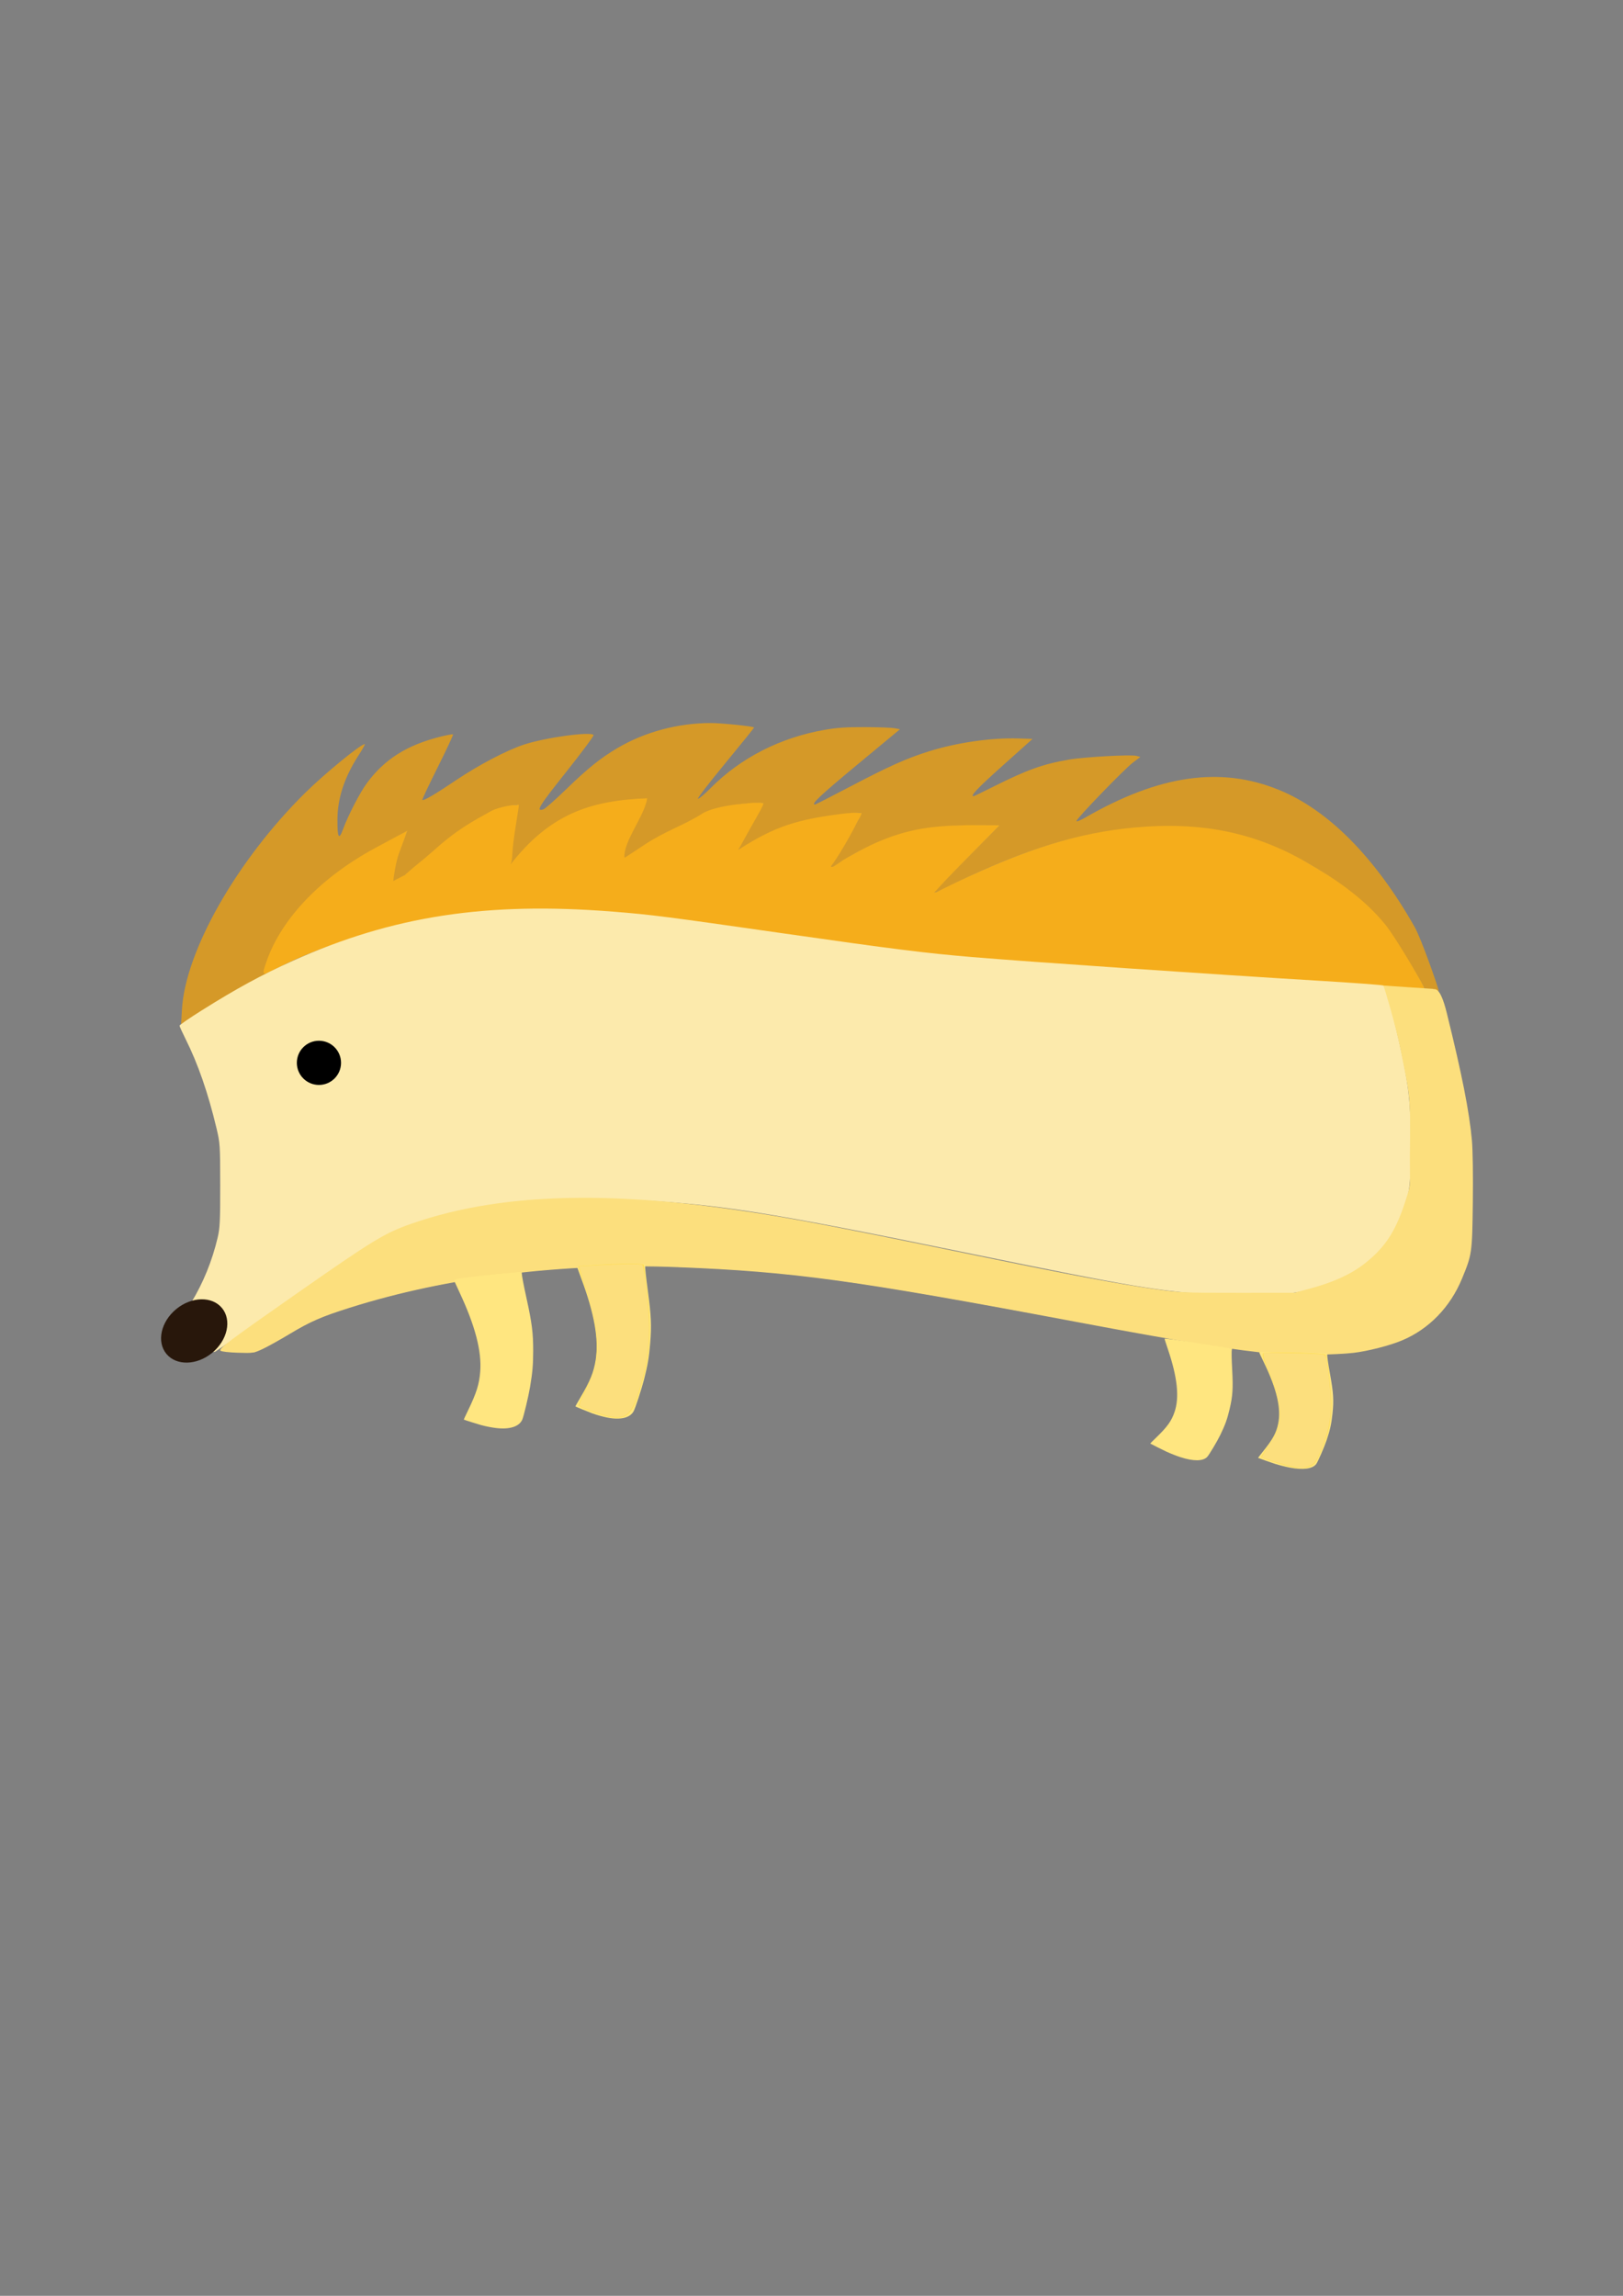 <?xml version="1.0" encoding="UTF-8" standalone="no"?>
<!-- Created with Inkscape (http://www.inkscape.org/) -->

<svg
   width="210mm"
   height="297mm"
   viewBox="0 0 210 297"
   version="1.1"
   id="svg5"
   inkscape:version="1.1.2 (b8e25be833, 2022-02-05)"
   sodipodi:docname="logo-1.svg"
   xmlns:inkscape="http://www.inkscape.org/namespaces/inkscape"
   xmlns:sodipodi="http://sodipodi.sourceforge.net/DTD/sodipodi-0.dtd"
   xmlns="http://www.w3.org/2000/svg"
   xmlns:svg="http://www.w3.org/2000/svg">
  <rect x="0" y="0" width="210" height="297" fill="#808080" stroke="none"/>
  <sodipodi:namedview
     id="namedview7"
     pagecolor="#ffffff"
     bordercolor="#666666"
     borderopacity="1.0"
     inkscape:pageshadow="2"
     inkscape:pageopacity="0.0"
     inkscape:pagecheckerboard="0"
     inkscape:document-units="mm"
     showgrid="false"
     inkscape:zoom="0.3701494"
     inkscape:cx="1533.1647"
     inkscape:cy="461.97562"
     inkscape:window-width="1920"
     inkscape:window-height="1017"
     inkscape:window-x="-8"
     inkscape:window-y="-8"
     inkscape:window-maximized="1"
     inkscape:current-layer="layer1" />
  <defs
     id="defs2" />
  <g
     inkscape:label="Warstwa 1"
     inkscape:groupmode="layer"
     id="layer1">
    <path
       style="fill:#d59928;fill-opacity:1;stroke:none;stroke-width:0.179"
       d="m 23.54,130.609 c 0.428,-7.563 7.1,-19.297 15.937,-28.031 2.582,-2.552 7.479,-6.542 7.726,-6.295 0.038,0.038 -0.305,0.649 -0.763,1.357 -1.889,2.92 -2.774,5.608 -2.78,8.443 -0.005,2.331 0.195,2.655 0.729,1.181 0.624,-1.721 2.195,-4.756 3.083,-5.957 2.288,-3.093 5.173,-4.916 9.492,-5.999 0.859,-0.215 1.603,-0.349 1.655,-0.298 0.051,0.051 -0.841,1.96 -1.982,4.242 -1.142,2.282 -2.039,4.186 -1.993,4.231 0.154,0.154 1.596,-0.689 4.388,-2.567 2.935,-1.974 6.527,-3.856 8.774,-4.595 2.777,-0.914 8.69,-1.721 8.995,-1.227 0.061,0.098 -1.54,2.253 -3.556,4.787 -3.535,4.443 -3.963,5.147 -2.936,4.821 0.217,-0.069 1.578,-1.272 3.025,-2.674 2.729,-2.644 4.384,-3.97 6.558,-5.255 3.532,-2.087 7.871,-3.246 12.124,-3.236 1.379,0.003 5.4,0.418 5.555,0.573 0.028,0.028 -1.639,2.099 -3.705,4.601 -2.066,2.502 -3.666,4.58 -3.556,4.617 0.11,0.037 0.841,-0.578 1.624,-1.366 3.907,-3.933 9.037,-6.551 14.797,-7.55 1.591,-0.276 2.83,-0.359 5.214,-0.348 1.72,0.007 3.437,0.072 3.816,0.144 l 0.689,0.13 -5.559,4.611 c -4.8,3.981 -6.015,5.128 -5.434,5.128 0.068,0 2.099,-1.036 4.512,-2.302 5.033,-2.64 7.305,-3.659 10.174,-4.561 3.644,-1.146 8.083,-1.789 11.61,-1.682 l 1.849,0.056 -3.86,3.453 c -3.278,2.933 -4.257,3.963 -3.768,3.963 0.051,0 1.215,-0.563 2.587,-1.25 4.346,-2.177 6.368,-2.901 9.741,-3.486 1.962,-0.34 8.025,-0.676 8.733,-0.483 l 0.513,0.14 -0.96,0.726 c -1.121,0.847 -7.304,7.245 -7.304,7.558 0,0.118 0.497,-0.074 1.117,-0.431 9.604,-5.533 17.538,-6.67 25.084,-3.593 6.387,2.604 12.47,8.75 17.558,17.741 0.894,1.579 3.104,7.984 3.104,8.211 0,0.061 -0.348,0.11 -0.774,0.11 h -0.774 l -1.18,-2.033 c -2.378,-4.098 -5.728,-8.397 -9.023,-11.044 -9.242,-7.426 -20.584,-9.845 -33.596,-7.166 -5.317,1.095 -11.239,3.256 -17.487,6.383 -1.264,0.632 -2.346,1.101 -2.404,1.043 -0.059,-0.059 1.819,-2.034 4.172,-4.389 l 4.279,-4.282 h -3.072 c -1.713,0 -3.983,0.119 -5.132,0.27 -4.787,0.628 -9.451,2.422 -12.669,4.702 -0.514,0.364 -0.882,0.485 -0.997,0.429 -0.043,-0.021 0.898,-1.544 2.036,-3.436 1.138,-1.892 2.024,-3.486 1.968,-3.542 -0.193,-0.193 -4.509,0.336 -6.318,0.774 -2.97,0.719 -6.838,2.39 -9.115,3.938 -0.347,0.236 -0.657,0.404 -0.688,0.373 -0.031,-0.031 0.595,-1.255 1.392,-2.72 0.797,-1.465 1.57,-2.898 1.719,-3.183 l 0.27,-0.52 -2.119,0.109 c -4.432,0.227 -9.273,3.222 -13.675,5.738 -0.699,0.4 -1.636,1.11 -2.367,1.673 l -0.273,-2.628 c -0.16,-1.537 0.294,-2.161 0.461,-2.662 0.245,-0.736 1.793,-1.811 1.372,-1.917 -0.248,-0.062 -1.383,-0.065 -2.597,-0.046 -3.593,0.056 -6.36,1.332 -9.103,3.607 -1.23,1.021 -3.024,2.996 -3.84,4.231 -0.258,0.389 -0.51,0.708 -0.561,0.708 -0.187,0 0.16,-3.733 0.565,-6.076 0.229,-1.327 0.399,-2.436 0.376,-2.464 -0.142,-0.18 -2.744,0.573 -3.769,1.091 -2.526,1.276 -5.848,4.119 -9.187,7.12 -0.78,0.701 -1.672,0.662 -1.721,0.987 -0.006,0.039 -1.818,1.858 -1.681,0.291 0.137,-1.567 2.102,-6.066 2.069,-6.099 -0.033,-0.033 -1.367,0.725 -2.965,1.685 -6.965,4.183 -11.149,7.84 -13.562,11.856 -0.852,1.418 -1.662,4.121 -1.662,4.796 0,0.249 -0.655,0.564 -1.54,1.01 -2.16,1.088 -5.944,3.34 -9.028,5.374 l -0.52,0.343 z"
       id="path21611"
       sodipodi:nodetypes="sssssssssssssssssssssssssscssssscssssscsscsssscsssssscssssssssssscsscssssssssssssssssssscs" />
    <path
       style="fill:#f5ad1b;fill-opacity:1;stroke:none;stroke-width:0.179"
       d="m 180.028,127.996 c -0.442,-0.03 -2.332,-0.137 -4.199,-0.238 -19.61,-1.059 -50.217,-3.201 -57.631,-4.032 -3.677,-0.413 -6.921,-0.865 -17.245,-2.404 -16.308,-2.431 -19.431,-2.783 -27.299,-3.076 -6.639,-0.247 -11.642,-0.049 -16.393,0.65 -7.568,1.113 -14.984,3.072 -21.399,6.363 -1.984,1.018 -2.092,1.108 -1.291,-1.117 1.642,-4.561 6.002,-10.148 14.089,-14.501 l 4.064,-2.188 -1.131,3.038 c -0.372,0.998 -0.645,2.855 -0.706,3.481 l 1.467,-0.758 c 2.124,-1.857 1.792,-1.462 3.629,-3.068 3.121,-2.823 5.119,-3.868 7.556,-5.219 1.066,-0.591 3.459,-0.926 3.591,-0.795 0.045,0.045 -0.388,2.552 -0.576,3.873 -0.426,2.995 -0.152,2.958 -0.501,3.831 5.072,-6.49 10.268,-8.287 17.68,-8.566 -0.284,2.219 -3.111,5.587 -2.936,7.687 0.096,0 1.678,-1.084 2.749,-1.781 2.606,-1.694 5.095,-2.498 7.313,-3.92 1.81,-1.161 7.096,-1.525 7.879,-1.393 0.301,0.051 -1.183,2.347 -2.65,5.084 -1.524,2.843 -2.522,3.482 -2.402,3.083 0.351,-1.162 1.31,-1.746 1.908,-2.132 4.724,-3.053 7.694,-3.891 13.241,-4.605 0.906,-0.117 1.802,-0.196 2.663,-0.136 -0.051,0.332 -0.301,0.709 -0.508,1.063 0,0 -0.765,1.517 -1.774,3.23 -1.677,2.847 -1.931,2.692 -1.529,2.692 0.081,0 0.44,-0.19 1.416,-0.887 7.844,-4.695 12.202,-4.545 20.258,-4.497 l -4.692,4.733 c -1.923,1.94 -3.128,3.24 -3.49,3.658 -0.642,0.742 -0.551,0.273 -0.135,0.273 0.114,0 0.695,-0.323 2.642,-1.258 9.111,-4.375 15.941,-6.447 23.044,-7.105 8.655,-0.801 15.546,0.598 22.32,4.483 3.529,2.024 7.41,4.618 10.233,8.118 1.338,1.658 5.053,8.001 5.053,8.212 0,0.11 -2.675,0.236 -4.311,0.124 z"
       id="path43481"
       sodipodi:nodetypes="ccssssssscssccssscccsssssssccssccsssssssscc" />
    <path
       style="fill:#fceaac;fill-opacity:1;stroke:none;stroke-width:0.179"
       d="m 26.438,173.811 c -2.473,-2.692 -2.753,-3.574 -1.688,-5.315 1.533,-2.506 2.716,-5.418 3.414,-8.399 0.289,-1.233 0.334,-2.165 0.329,-6.791 -0.006,-5.187 -0.022,-5.426 -0.485,-7.369 -1.091,-4.567 -2.394,-8.323 -3.998,-11.525 -0.43,-0.858 -0.782,-1.635 -0.782,-1.727 0,-0.092 1.267,-0.964 2.815,-1.938 4.529,-2.85 7.778,-4.619 11.839,-6.447 12.892,-5.801 25.052,-7.668 41.458,-6.364 4.931,0.392 6.677,0.615 22.248,2.843 14.099,2.017 18.063,2.514 24.214,3.034 7.006,0.592 31.228,2.246 44.854,3.062 4.374,0.262 8.116,0.538 8.317,0.613 0.306,0.115 0.503,0.713 1.219,3.701 2.06,8.599 2.349,10.707 2.344,17.112 -0.004,5.314 -0.136,6.242 -1.329,9.334 -2.866,7.431 -10.5,10.665 -23.389,9.908 -7.701,-0.452 -10.984,-1.001 -32.82,-5.485 -26.409,-5.423 -32.241,-6.331 -44.228,-6.891 -10.236,-0.478 -19.509,0.629 -27.049,3.229 -3.868,1.334 -4.679,1.831 -17.893,10.978 -4.225,2.925 -7.817,5.39 -7.982,5.479 -0.237,0.127 -0.531,-0.091 -1.406,-1.044 z"
       id="path43779" />
    <path
       style="fill:#fcdf7d;fill-opacity:1;stroke:none;stroke-width:0.179"
       d="m 165.33,175.186 c -5.587,-0.505 -12.101,-1.548 -26.032,-4.17 -28.83,-5.426 -36.619,-6.495 -51.62,-7.088 -14.819,-0.586 -29.885,1.279 -42.435,5.253 -3.69,1.168 -5.068,1.768 -7.7,3.352 -1.305,0.785 -2.903,1.676 -3.551,1.979 -1.139,0.533 -1.248,0.549 -3.221,0.487 -1.173,-0.037 -2.127,-0.149 -2.241,-0.264 -0.253,-0.253 1.089,-1.261 9.743,-7.312 10.025,-7.01 11.477,-7.895 14.935,-9.106 12.462,-4.362 28.418,-4.473 50.827,-0.354 4.726,0.869 11.224,2.172 24.482,4.909 10.22,2.11 16.069,3.2 20.859,3.885 3.316,0.475 3.719,0.493 10.771,0.491 l 7.327,-0.002 2.056,-0.555 c 3.903,-1.054 6.321,-2.343 8.557,-4.561 2.03,-2.013 3.064,-4.329 4.137,-7.948 0.355,-1.198 0.147,-1.54 0.219,-6.421 0.089,-5.979 -0.116,-6.463 -1.265,-12.196 -0.571,-2.848 -1.947,-7.469 -2.177,-8.069 0,0 6.447,0.439 6.401,0.428 0.175,0.182 0.871,-0.629 1.791,3.096 1.988,8.05 2.916,12.755 3.259,16.507 0.112,1.225 0.16,4.58 0.117,8.053 -0.082,6.536 -0.104,6.69 -1.401,9.836 -1.523,3.692 -4.295,6.542 -7.78,7.997 -1.589,0.664 -4.42,1.388 -6.261,1.602 -2.167,0.252 -7.814,0.351 -9.798,0.171 z"
       id="path43929-1"
       sodipodi:nodetypes="cssssscssssssccsssssccsssssscc" />
    <circle
       style="fill:#000000;fill-opacity:1;stroke:none;stroke-width:0.265"
       id="path44863"
       cx="41.267"
       cy="137.495"
       r="2.859" />
    <path
       style="fill:#fceaac;fill-opacity:1;stroke:#ffffff;stroke-width:0.119"
       d=""
       id="path48878"
       transform="scale(0.265)" />
    <path
       style="fill:#fceaac;fill-opacity:1;stroke:#ffffff;stroke-width:0.119"
       d=""
       id="path48917"
       transform="scale(0.265)" />
    <path
       style="fill:#ffe680;fill-opacity:1;stroke:none;stroke-width:0.063"
       d="m 64.227,184.743 c -0.578,-0.066 -1.325,-0.211 -1.959,-0.38 -0.411,-0.109 -2.214,-0.681 -2.259,-0.717 -0.009,-0.007 0.237,-0.536 0.547,-1.176 1.104,-2.28 1.457,-3.408 1.581,-5.044 0.201,-2.647 -0.658,-5.926 -2.686,-10.253 -0.667,-1.425 -0.751,-1.621 -0.709,-1.663 0.118,-0.118 5.534,-0.744 8.217,-0.95 l 0.553,-0.043 v 0.186 c 0,0.29 0.224,1.473 0.633,3.337 0.685,3.128 0.846,4.404 0.844,6.695 -0.001,1.807 -0.088,2.817 -0.405,4.697 -0.203,1.206 -0.821,3.799 -1.005,4.216 -0.397,0.9 -1.606,1.294 -3.353,1.094 z"
       id="path52611" />
    <path
       style="fill:#ffe680;fill-opacity:1;stroke:none;stroke-width:0.063"
       d="m 78.558,183.382 c -0.57,-0.114 -1.303,-0.319 -1.921,-0.539 -0.401,-0.143 -2.151,-0.861 -2.193,-0.9 -0.008,-0.008 0.281,-0.515 0.642,-1.127 1.287,-2.182 1.732,-3.277 1.99,-4.897 0.417,-2.622 -0.17,-5.96 -1.836,-10.439 -0.548,-1.474 -0.616,-1.677 -0.571,-1.716 0.127,-0.108 5.577,-0.287 8.267,-0.273 l 0.554,0.003 -0.015,0.185 c -0.024,0.289 0.103,1.487 0.357,3.378 0.426,3.173 0.482,4.458 0.292,6.742 -0.15,1.801 -0.319,2.8 -0.789,4.648 -0.301,1.185 -1.13,3.718 -1.348,4.12 -0.469,0.864 -1.707,1.158 -3.431,0.815 z"
       id="path52611-2" />
    <path
       style="fill:#ffe680;fill-opacity:1;stroke:none;stroke-width:0.055"
       d="m 152.747,188.511 c -0.551,-0.181 -1.254,-0.458 -1.841,-0.726 -0.381,-0.174 -2.039,-1.005 -2.076,-1.041 -0.008,-0.008 0.323,-0.338 0.735,-0.736 1.466,-1.416 2.004,-2.161 2.406,-3.331 0.65,-1.892 0.378,-4.488 -0.853,-8.119 -0.405,-1.195 -0.453,-1.358 -0.405,-1.379 0.135,-0.059 5.516,0.721 8.162,1.183 l 0.545,0.095 -0.032,0.136 c -0.05,0.212 -0.035,1.13 0.043,2.587 0.13,2.446 0.067,3.417 -0.328,5.094 -0.311,1.322 -0.57,2.042 -1.201,3.345 -0.405,0.836 -1.452,2.593 -1.703,2.856 -0.541,0.568 -1.786,0.58 -3.452,0.034 z"
       id="path52611-0"
       sodipodi:nodetypes="sscssssscsscssss" />
    <path
       style="fill:#ffe680;fill-opacity:1;stroke:none;stroke-width:0.055"
       d="m 166.888,189.86 c -0.569,-0.11 -1.301,-0.297 -1.918,-0.489 -0.4,-0.125 -2.149,-0.741 -2.19,-0.772 -0.008,-0.005 0.278,-0.376 0.637,-0.822 1.277,-1.589 1.717,-2.396 1.969,-3.606 0.408,-1.958 -0.189,-4.5 -1.865,-7.947 -0.552,-1.135 -0.62,-1.291 -0.575,-1.318 0.126,-0.076 5.562,0.023 8.246,0.149 l 0.553,0.026 -0.014,0.139 c -0.023,0.217 0.107,1.125 0.367,2.561 0.436,2.41 0.495,3.381 0.313,5.095 -0.143,1.351 -0.309,2.097 -0.772,3.469 -0.297,0.88 -1.115,2.754 -1.331,3.047 -0.465,0.631 -1.699,0.8 -3.42,0.467 z"
       id="path52611-0-8"
       sodipodi:nodetypes="sscssssscsscssss" />
    <ellipse
       style="fill:#28170b;fill-opacity:1;stroke:none;stroke-width:0.265"
       id="path44679-2"
       cx="-90.067"
       cy="148.881"
       rx="4.661"
       ry="3.662"
       transform="rotate(-39.475)" />
    <path
       style="fill:#ffdd55;fill-opacity:1;stroke:none;stroke-width:0.253"
       d="m 167.344,189.827 c -1.472,-0.326 -4.17,-1.189 -4.17,-1.333 0,-0.092 0.293,-0.559 0.651,-1.037 0.961,-1.285 1.541,-2.51 1.733,-3.664 0.237,-1.424 -0.393,-4.214 -1.486,-6.579 -0.698,-1.511 -0.834,-2.015 -0.587,-2.183 0.291,-0.198 7.771,-0.009 7.999,0.202 0.252,0.233 0.777,4.497 0.776,6.298 -0.001,2.409 -0.261,3.645 -1.279,6.091 -0.633,1.521 -0.895,1.877 -1.543,2.103 -0.798,0.278 -1.207,0.298 -2.095,0.101 z"
       id="path76333" />
    <path
       style="fill:#ffdd55;fill-opacity:1;stroke:none;stroke-width:0.253"
       d="m 76.87,182.72 c -1.112,-0.384 -2.016,-0.808 -2.009,-0.943 0.007,-0.135 0.513,-1.259 1.124,-2.496 1.003,-2.032 1.122,-2.466 1.217,-4.465 0.121,-2.525 -0.296,-4.771 -1.595,-8.6 l -0.824,-2.428 2.662,-0.163 c 3.585,-0.219 5.869,-0.205 5.869,0.036 0,0.11 0.17,1.56 0.377,3.222 0.663,5.317 0.422,8.726 -0.921,13.005 -1.183,3.768 -2.019,4.17 -5.9,2.831 z"
       id="path76372" />
    <path
       style="fill:#fcdf7d;fill-opacity:1;stroke:none;stroke-width:0.126"
       d="m 78.387,183.115 c -1.109,-0.294 -2.994,-0.976 -3.285,-1.189 -0.204,-0.149 -0.153,-0.305 0.67,-2.064 1.14,-2.438 1.267,-2.826 1.426,-4.377 0.254,-2.47 -0.158,-5.006 -1.467,-9.035 -0.46,-1.414 -0.818,-2.587 -0.795,-2.606 0.079,-0.068 5.374,-0.321 6.674,-0.318 0.73,0.001 1.398,0.048 1.485,0.103 0.191,0.121 0.6,3.255 0.815,6.246 0.257,3.572 -0.156,6.831 -1.301,10.274 -1.016,3.056 -1.801,3.607 -4.221,2.966 z"
       id="path78277" />
    <path
       style="fill:#fcdf7d;fill-opacity:1;stroke:none;stroke-width:0.126"
       d="m 166.586,189.566 c -1.332,-0.342 -3.181,-0.938 -3.309,-1.066 -0.034,-0.034 0.278,-0.563 0.693,-1.177 1.689,-2.501 1.946,-3.633 1.414,-6.243 -0.279,-1.367 -0.655,-2.492 -1.405,-4.197 -0.269,-0.611 -0.489,-1.288 -0.489,-1.504 v -0.393 l 3.776,0.07 c 2.328,0.043 3.874,0.123 4.032,0.207 0.192,0.103 0.289,0.35 0.391,0.991 0.519,3.272 0.641,6.026 0.342,7.73 -0.326,1.861 -1.367,4.612 -2,5.286 -0.273,0.29 -1.305,0.669 -1.794,0.658 -0.144,-0.003 -0.887,-0.166 -1.651,-0.363 z"
       id="path78316" />
    <path
       style="fill:#fcdf7d;fill-opacity:1;stroke:none;stroke-width:0.126"
       d="m 169.935,175.017 c -1.008,-0.049 -2.971,-0.096 -4.363,-0.104 -4.255,-0.027 -9.061,-0.759 -27.48,-4.186 -28.548,-5.312 -35.809,-6.297 -50.449,-6.845 -2.276,-0.085 -4.138,-0.196 -4.138,-0.246 0,-0.218 -1.919,-0.259 -5.143,-0.108 -2.311,0.108 -3.521,0.213 -3.621,0.312 -0.086,0.086 -0.766,0.187 -1.6,0.238 -0.798,0.049 -2.36,0.167 -3.472,0.264 -1.112,0.097 -2.818,0.241 -3.791,0.32 -0.973,0.08 -2.935,0.283 -4.359,0.452 -2.1,0.249 -2.626,0.351 -2.78,0.537 -0.127,0.153 -0.586,0.301 -1.39,0.448 -3.474,0.634 -7.451,1.613 -11.436,2.816 -3.872,1.169 -5.696,1.96 -8.972,3.891 -0.903,0.532 -2.169,1.227 -2.813,1.542 l -1.17,0.574 -1.61,-0.012 c -1.883,-0.014 -2.684,-0.11 -2.684,-0.322 0,-0.293 2.297,-1.988 9.793,-7.229 9.893,-6.917 11.619,-7.949 15.383,-9.2 4.335,-1.441 8.476,-2.27 14.375,-2.876 2.498,-0.257 12.902,-0.213 16.174,0.068 10.019,0.86 16.443,1.911 35.381,5.79 22.464,4.601 28.452,5.698 32.989,6.044 0.933,0.071 4.619,0.13 8.192,0.13 l 6.495,2.6e-4 1.646,-0.454 c 3.209,-0.885 5.595,-1.923 7.224,-3.144 2.7,-2.024 4.204,-4.247 5.501,-8.129 l 0.623,-1.865 0.018,-5.619 c 0.02,-6.257 0.004,-6.453 -0.902,-10.946 -0.642,-3.187 -1.851,-7.894 -2.394,-9.324 -0.118,-0.311 -0.112,-0.315 0.413,-0.254 0.293,0.034 1.806,0.146 3.362,0.249 1.729,0.114 2.9,0.246 3.01,0.337 0.517,0.429 0.933,1.725 1.981,6.169 1.244,5.276 1.853,8.388 2.374,12.131 0.23,1.652 0.226,13.345 -0.004,14.974 -0.267,1.883 -1.232,4.395 -2.438,6.344 -0.797,1.288 -2.818,3.408 -4.008,4.204 -1.761,1.178 -3.683,1.929 -6.603,2.582 -1.418,0.317 -3.934,0.598 -4.976,0.557 -0.278,-0.011 -1.33,-0.06 -2.338,-0.108 z"
       id="path78355" />
  </g>
</svg>
